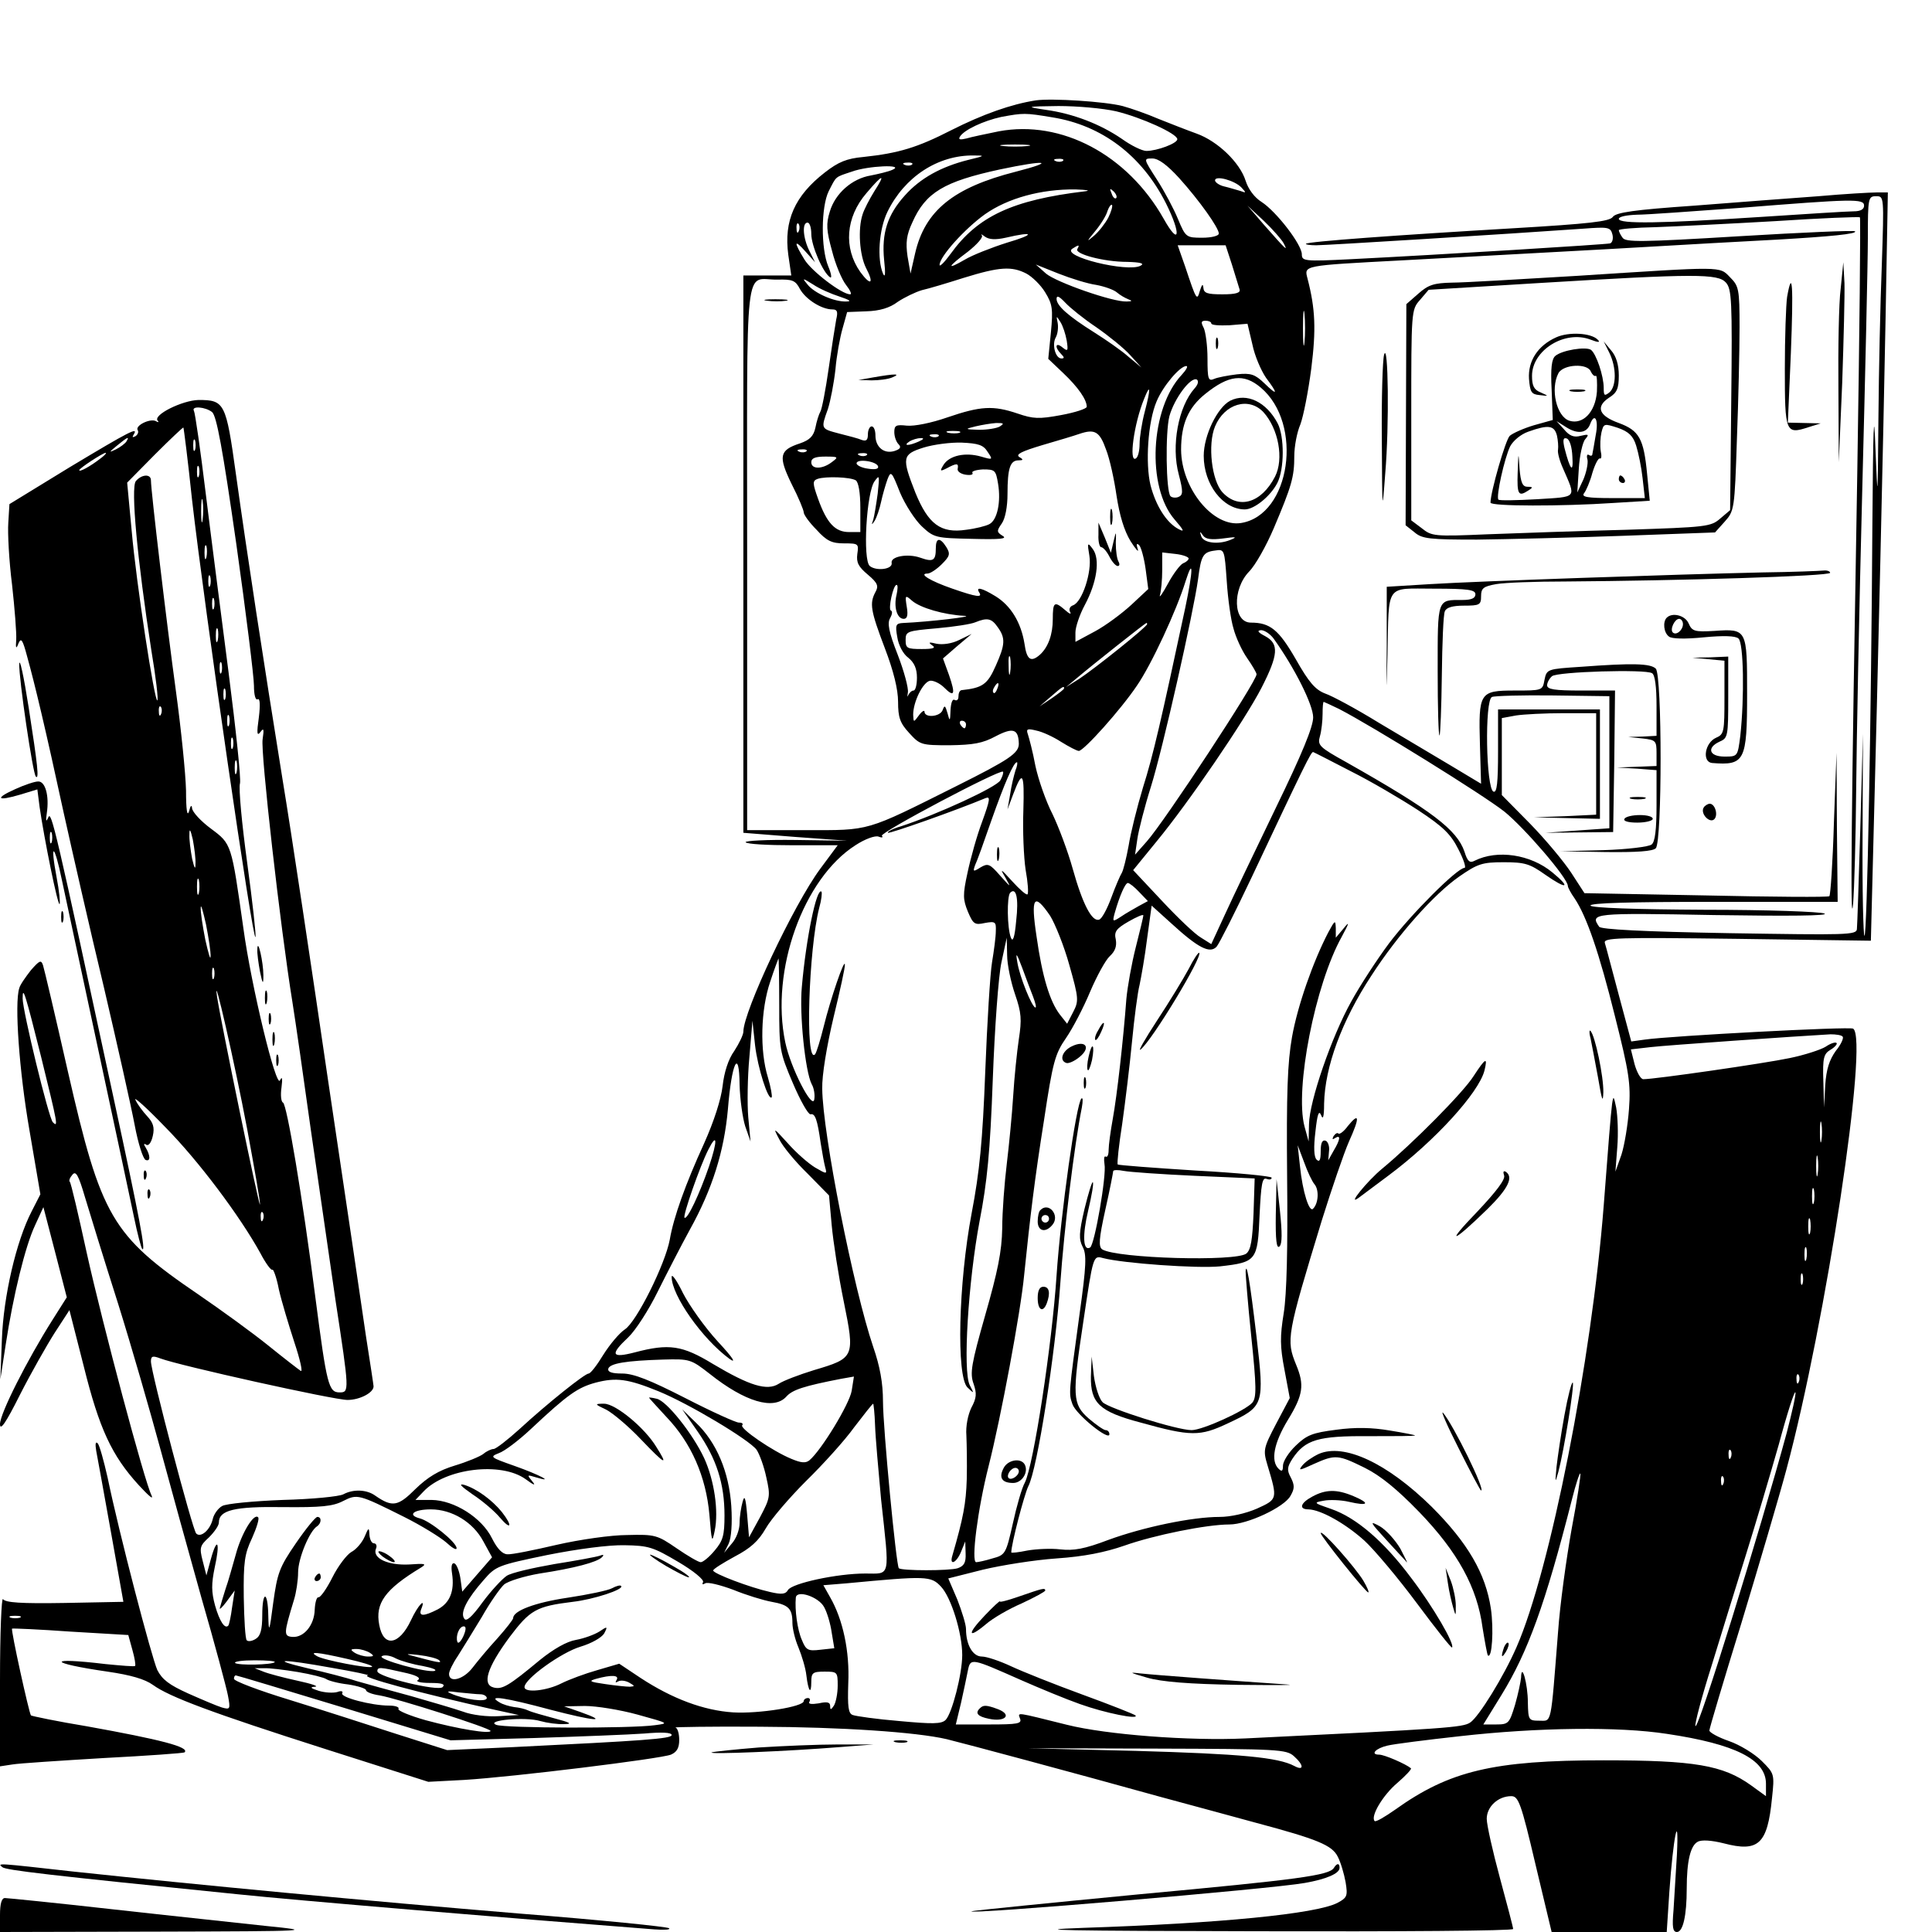 <?xml version="1.0" standalone="no"?>
<!DOCTYPE svg PUBLIC "-//W3C//DTD SVG 20010904//EN"
 "http://www.w3.org/TR/2001/REC-SVG-20010904/DTD/svg10.dtd">
<svg version="1.0" xmlns="http://www.w3.org/2000/svg"
 width="512pt" height="512pt" viewBox="0 0 512 512"
 preserveAspectRatio="xMidYMid meet">
<g transform="translate(0,512) scale(0.1,-0.1)"
fill="#000000" stroke="none">
<path d="M2745 4854 c-65 -10 -141 -37 -224 -79 -90 -46 -139 -61 -233 -71
-44 -4 -66 -13 -102 -41 -80 -62 -109 -128 -97 -218 l8 -55 -64 0 -63 0 0
-739 0 -738 138 -11 137 -10 -137 2 c-75 1 -134 -2 -132 -6 3 -5 59 -8 125 -8
l119 0 -46 -62 c-71 -96 -204 -379 -204 -432 0 -8 -11 -31 -24 -51 -16 -22
-27 -57 -31 -93 -4 -35 -23 -94 -49 -152 -49 -107 -81 -196 -91 -255 -12 -65
-88 -218 -119 -238 -15 -10 -40 -40 -57 -67 -17 -28 -34 -50 -39 -50 -10 0
-108 -78 -183 -147 -32 -29 -63 -53 -69 -53 -6 0 -19 -6 -27 -13 -9 -7 -43
-21 -76 -31 -43 -13 -72 -31 -104 -62 -46 -46 -61 -49 -106 -18 -23 17 -59 18
-85 4 -11 -6 -83 -13 -161 -15 -78 -3 -150 -10 -160 -16 -10 -5 -22 -21 -25
-34 -7 -30 -32 -51 -44 -39 -10 10 -120 428 -120 456 0 14 4 16 25 8 50 -19
460 -110 496 -110 32 0 69 19 69 36 0 3 -9 62 -20 132 -10 70 -55 373 -100
675 -44 301 -98 661 -121 800 -52 323 -94 597 -124 812 -26 188 -30 195 -99
195 -43 -1 -122 -40 -108 -55 4 -4 1 -5 -5 -1 -15 8 -56 -12 -48 -24 3 -5 0
-12 -6 -16 -8 -4 -9 -3 -5 4 14 22 -9 10 -169 -86 l-160 -98 -3 -49 c-2 -28 2
-102 10 -165 7 -63 12 -128 11 -145 -2 -24 0 -26 6 -10 7 16 11 10 23 -35 20
-72 49 -193 97 -415 22 -99 69 -306 106 -460 36 -154 73 -319 82 -367 9 -48
22 -89 29 -92 13 -5 13 11 0 33 -6 9 -5 12 2 7 6 -3 13 6 17 24 5 22 1 35 -15
52 -12 13 -26 32 -31 43 -6 11 30 -21 79 -72 88 -89 198 -236 252 -334 14 -27
29 -47 32 -44 2 3 11 -20 17 -52 7 -31 26 -94 41 -140 15 -45 23 -80 17 -76
-6 4 -45 34 -87 68 -41 33 -125 94 -185 135 -229 156 -257 205 -345 590 -33
146 -63 273 -66 282 -5 15 -9 13 -32 -13 -14 -18 -29 -39 -31 -48 -13 -40 0
-221 27 -376 l29 -170 -23 -45 c-41 -79 -75 -226 -79 -340 l-4 -105 14 91 c20
131 52 262 78 317 l22 48 31 -119 31 -120 -38 -60 c-67 -106 -139 -248 -139
-276 0 -19 15 2 53 78 29 57 71 131 92 164 l39 60 38 -149 c41 -165 74 -236
145 -314 25 -27 40 -41 35 -29 -19 37 -130 454 -172 643 -22 101 -42 187 -45
189 -3 3 0 11 7 19 9 11 16 -1 33 -59 12 -40 51 -167 88 -283 36 -115 86 -289
112 -385 26 -96 75 -274 109 -395 35 -121 66 -237 70 -258 7 -37 6 -38 -16
-32 -13 4 -53 21 -89 37 -51 23 -69 37 -82 62 -15 33 -101 361 -132 511 -10
44 -21 84 -26 90 -6 6 -7 -2 -4 -20 3 -17 21 -113 39 -215 l33 -185 -155 -3
c-118 -2 -157 1 -164 10 -4 7 -8 -90 -8 -215 l0 -228 33 5 c17 3 126 10 242
17 116 6 212 13 214 15 15 14 -64 34 -258 69 -79 13 -146 27 -149 29 -5 6 -54
228 -50 230 2 1 72 -2 156 -8 l152 -9 11 -40 c6 -21 9 -40 7 -42 -2 -2 -37 1
-78 5 -158 19 -154 3 5 -20 62 -9 99 -20 120 -35 44 -32 156 -74 460 -171
l270 -86 95 5 c131 8 520 56 548 67 16 7 22 18 22 39 0 16 -4 31 -10 33 -5 1
95 3 223 2 217 -1 414 -14 496 -33 49 -12 340 -90 563 -152 101 -27 217 -59
258 -70 161 -43 200 -59 215 -89 8 -15 17 -46 21 -68 6 -37 4 -41 -22 -55 -57
-29 -309 -54 -673 -66 -161 -6 -44 -8 462 -9 372 -1 677 1 677 6 0 4 -16 65
-35 135 -19 70 -35 141 -35 157 0 32 30 60 65 60 19 0 26 -18 64 -180 l43
-180 153 0 152 0 7 107 c10 143 26 222 20 98 -3 -49 -7 -116 -9 -147 -4 -45
-2 -58 9 -58 16 0 26 43 26 115 0 73 10 114 29 124 10 6 37 4 69 -4 92 -24
116 -3 128 120 7 64 6 65 -27 98 -19 19 -58 43 -87 53 -29 10 -52 23 -52 28 0
5 38 133 85 285 46 152 100 335 119 406 105 391 219 1143 177 1169 -9 6 -482
-19 -552 -29 l-36 -5 -33 123 c-18 67 -34 129 -37 138 -4 14 31 15 350 11
l355 -5 6 234 c13 493 27 1097 33 1417 l6 332 -30 0 c-17 0 -86 -4 -154 -10
-68 -5 -216 -16 -329 -25 -159 -11 -208 -18 -216 -30 -9 -12 -62 -18 -265 -30
-306 -18 -542 -35 -548 -41 -2 -2 10 -4 27 -4 27 0 510 30 708 44 66 5 72 4
77 -15 3 -11 0 -22 -6 -24 -12 -3 -451 -30 -689 -42 -121 -6 -128 -5 -128 13
0 26 -68 114 -107 139 -19 12 -35 34 -42 56 -15 48 -74 105 -130 125 -25 9
-71 27 -101 39 -30 13 -73 28 -95 34 -47 12 -187 21 -230 15z m213 -29 c66
-16 162 -59 162 -74 0 -11 -54 -31 -82 -31 -11 0 -40 14 -65 32 -57 39 -129
67 -202 77 -54 8 -53 9 34 10 50 0 118 -6 153 -14z m-169 -16 c131 -21 237
-101 301 -228 41 -82 36 -116 -6 -41 -96 170 -271 263 -437 232 -34 -7 -73
-15 -86 -19 -17 -4 -22 -3 -17 5 11 18 63 42 109 52 59 11 64 11 136 -1z m-66
-76 c-18 -2 -48 -2 -65 0 -18 2 -4 4 32 4 36 0 50 -2 33 -4z m-158 -37 c-71
-18 -126 -48 -167 -94 -46 -51 -62 -100 -55 -171 4 -36 3 -49 -3 -36 -16 38
-11 117 12 164 45 92 133 150 228 149 32 0 31 -1 -15 -12z m252 -2 c-3 -3 -12
-4 -19 -1 -8 3 -5 6 6 6 11 1 17 -2 13 -5z m308 -46 c54 -60 105 -132 105
-147 0 -6 -19 -11 -44 -11 -42 0 -44 1 -64 49 -11 27 -36 74 -56 105 -36 56
-36 56 -12 56 16 0 39 -17 71 -52z m-708 36 c-3 -3 -12 -4 -19 -1 -8 3 -5 6 6
6 11 1 17 -2 13 -5z m275 -19 c-165 -42 -241 -103 -267 -217 l-12 -53 -8 46
c-5 36 -3 56 13 90 35 79 84 108 232 140 123 26 151 22 42 -6z m-327 5 c-11
-5 -37 -11 -57 -15 -50 -8 -95 -48 -109 -96 -10 -32 -9 -50 6 -104 9 -36 26
-76 37 -90 11 -14 16 -25 11 -25 -22 0 -102 61 -121 92 -29 47 -28 56 3 21
l25 -28 -15 30 c-17 34 -20 75 -5 75 6 0 10 -14 10 -30 0 -31 31 -103 50 -115
5 -3 3 10 -5 29 -20 48 -19 158 1 199 21 41 16 37 61 52 43 16 143 20 108 5z
m-48 -57 c-13 -21 -27 -48 -31 -61 -13 -39 -8 -108 9 -142 22 -42 13 -49 -15
-11 -45 64 -39 145 16 209 44 52 52 53 21 5z m973 10 c13 -14 13 -15 -3 -9
-11 3 -30 9 -43 12 -13 3 -24 11 -24 16 0 14 52 0 70 -19z m-415 -10 c-192
-23 -284 -66 -356 -166 -16 -22 -29 -35 -29 -29 0 22 67 96 120 134 61 43 149
67 240 66 30 -1 42 -3 25 -5z m83 -18 c-3 -3 -9 2 -12 12 -6 14 -5 15 5 6 7
-7 10 -15 7 -18z m2029 -177 c-4 -99 -8 -283 -9 -407 -2 -224 -2 -225 -8 -76
-4 111 -6 57 -8 -205 -3 -509 -14 -1090 -21 -1090 -3 0 -6 120 -5 267 l1 268
-7 -250 c-4 -137 -8 -258 -9 -267 -1 -16 -26 -16 -338 -11 -229 4 -340 10
-345 17 -25 36 -17 37 305 31 199 -3 305 -2 292 4 -11 5 -153 10 -317 10 -186
1 -299 5 -303 11 -4 7 107 10 324 10 l331 0 -2 198 -1 197 -7 -187 c-3 -103
-9 -190 -12 -193 -2 -3 -150 -2 -327 2 l-322 6 -35 54 c-19 29 -68 88 -109
130 l-75 76 0 102 0 102 38 7 c20 3 76 6 125 6 l87 0 0 -135 0 -134 -82 -4
-83 -3 88 -2 87 -2 0 145 0 145 -135 0 -135 0 0 -111 c0 -84 -3 -110 -12 -107
-20 7 -24 244 -4 251 7 3 81 5 162 4 l149 -2 0 -175 0 -175 -85 -6 -85 -6 90
1 90 1 3 188 2 187 -90 0 c-70 0 -90 3 -90 14 0 7 6 18 13 24 14 12 248 19
265 8 8 -4 12 -37 12 -87 l0 -79 -37 -2 -38 -1 38 -4 c35 -4 37 -6 37 -39 l0
-34 -52 -2 -53 -2 53 -3 52 -4 0 -93 c0 -65 -4 -97 -13 -104 -7 -6 -65 -13
-128 -15 l-114 -3 120 -2 c83 -1 125 2 133 10 17 17 17 459 0 476 -14 14 -63
15 -197 5 -91 -6 -92 -6 -98 -35 -5 -28 -6 -28 -79 -28 -93 0 -96 -5 -92 -144
l3 -103 -80 48 c-44 26 -129 77 -190 113 -60 37 -125 72 -143 78 -26 10 -43
29 -78 91 -45 78 -68 97 -119 97 -47 0 -50 88 -5 135 17 17 46 69 66 116 47
111 54 135 54 190 0 26 7 63 16 84 8 21 21 87 29 148 13 104 11 158 -10 239
-9 35 -14 34 250 48 116 6 363 20 550 30 187 11 387 22 445 25 138 8 213 15
206 22 -2 3 -140 -3 -306 -13 -263 -16 -302 -16 -310 -4 -6 8 -10 17 -10 20 0
3 44 7 98 8 53 2 196 9 317 16 121 8 222 12 224 10 2 -2 -1 -307 -7 -676 -16
-911 -19 -1226 -11 -1143 3 39 7 174 8 300 1 127 8 482 16 790 8 308 15 611
15 673 0 108 1 112 22 112 21 0 21 0 15 -182z m-47 157 c0 -10 -10 -15 -27
-15 -16 0 -127 -7 -248 -15 -262 -17 -375 -19 -375 -5 0 6 21 10 48 11 26 0
148 9 272 18 301 24 330 25 330 6z m-2003 -32 c-8 -15 -25 -37 -38 -48 -20
-17 -20 -16 3 12 15 18 30 42 33 54 4 11 9 18 12 16 2 -3 -2 -18 -10 -34z
m465 -68 c12 -23 7 -18 -53 50 l-43 50 43 -40 c23 -22 47 -49 53 -60z m-1285
33 c-3 -8 -6 -5 -6 6 -1 11 2 17 5 13 3 -3 4 -12 1 -19z m548 -18 c77 18 79 9
4 -13 -41 -13 -92 -33 -112 -45 -50 -29 -47 -20 8 21 24 19 41 38 37 43 -4 5
0 3 8 -3 11 -8 28 -9 55 -3z m190 -30 c-8 -13 70 -34 132 -34 35 -1 47 -4 36
-10 -34 -19 -213 25 -181 45 17 11 20 11 13 -1z m410 -42 c9 -29 18 -59 20
-65 3 -9 -10 -13 -45 -13 -41 0 -50 3 -51 18 -1 11 -4 8 -9 -8 -8 -28 -9 -27
-39 63 l-20 57 64 0 63 0 17 -52z m-360 -53 c22 -4 47 -13 55 -20 8 -7 22 -15
30 -18 11 -4 11 -6 -4 -6 -36 -2 -187 51 -214 74 l-27 24 60 -24 c33 -13 78
-27 100 -30z m-185 30 c15 -8 38 -30 50 -50 19 -31 21 -44 15 -106 l-7 -70 40
-38 c39 -37 62 -70 62 -89 0 -5 -30 -15 -68 -22 -59 -11 -74 -10 -115 4 -65
22 -98 20 -186 -10 -43 -15 -88 -24 -108 -22 -28 3 -33 1 -33 -17 0 -12 5 -26
11 -32 8 -8 5 -13 -10 -18 -28 -9 -51 10 -51 41 0 13 -4 24 -10 24 -5 0 -10
-9 -10 -21 0 -15 -4 -19 -16 -15 -9 4 -36 11 -60 17 -49 13 -49 12 -30 65 7
22 16 69 20 105 3 36 12 85 19 109 l12 43 51 2 c35 1 62 9 83 25 18 12 47 26
64 31 18 4 68 19 112 33 94 29 126 31 165 11z m-600 -41 c15 -27 57 -54 86
-54 13 0 15 -6 10 -27 -3 -16 -12 -74 -20 -130 -8 -56 -18 -108 -22 -114 -4
-7 -10 -26 -13 -42 -5 -23 -15 -33 -41 -42 -55 -18 -58 -34 -22 -108 18 -35
32 -69 32 -75 0 -6 15 -27 34 -46 27 -30 41 -36 73 -36 38 0 39 -1 35 -28 -3
-23 3 -34 28 -55 26 -22 29 -30 20 -46 -16 -30 -13 -49 25 -149 23 -60 35
-109 35 -142 0 -41 5 -56 29 -82 29 -32 32 -33 108 -33 62 1 87 5 122 24 46
24 60 19 61 -20 0 -25 -25 -42 -165 -112 -244 -122 -227 -117 -401 -117 l-154
0 0 724 c0 816 -9 733 81 735 39 1 47 -2 59 -25z m105 -20 c27 -9 33 -13 17
-13 -31 -1 -84 22 -102 45 -15 18 -14 18 15 0 16 -11 48 -25 70 -32z m680 -81
c33 -23 74 -56 90 -74 l30 -33 -35 29 c-19 17 -60 45 -90 64 -70 44 -100 71
-100 89 0 10 7 7 23 -10 12 -13 49 -43 82 -65z m552 -40 c-2 -21 -4 -4 -4 37
0 41 2 58 4 38 2 -21 2 -55 0 -75z m-630 4 c4 -27 3 -29 -11 -18 -19 16 -22 1
-4 -17 9 -9 9 -12 1 -12 -16 0 -26 37 -15 56 5 9 7 26 5 38 -4 20 -4 20 7 3 7
-11 14 -33 17 -50z m383 46 c0 -5 22 -6 48 -5 l48 4 13 -55 c6 -30 23 -69 36
-88 33 -44 31 -49 -4 -15 -25 24 -36 28 -73 24 -24 -3 -51 -8 -60 -12 -16 -7
-18 -1 -18 54 0 34 -5 70 -10 81 -8 15 -7 19 5 19 8 0 15 -3 15 -7z m-78 -136
c-84 -89 -94 -298 -19 -384 25 -29 27 -34 10 -25 -32 17 -60 62 -74 116 -14
58 -7 168 16 222 17 41 62 94 79 94 5 0 0 -10 -12 -23z m34 -36 c-43 -48 -63
-152 -42 -229 12 -46 11 -54 -1 -59 -7 -3 -17 -2 -21 2 -12 12 -14 169 -3 212
13 47 57 106 73 97 5 -4 3 -13 -6 -23z m175 2 c114 -96 79 -338 -52 -359 -74
-12 -158 91 -159 194 0 68 19 112 64 148 62 50 102 55 147 17z m-307 -63 c-8
-30 -14 -69 -14 -87 0 -17 -4 -35 -10 -38 -19 -12 -5 92 22 158 17 43 18 28 2
-33z m-2472 -2 c12 -10 28 -97 64 -348 26 -184 47 -354 47 -377 0 -24 4 -40
10 -36 6 3 7 -15 3 -48 -6 -42 -5 -51 4 -39 9 12 10 8 6 -19 -6 -32 47 -500
79 -697 8 -50 30 -203 49 -340 20 -137 49 -339 65 -449 37 -242 37 -245 11
-245 -29 0 -34 19 -64 250 -35 273 -76 514 -86 518 -5 2 -7 20 -4 40 3 24 2
31 -4 19 -10 -23 -76 249 -97 403 -32 225 -31 223 -86 264 -27 20 -49 44 -50
54 -1 10 -4 8 -8 -8 -5 -16 -8 5 -8 55 -1 44 -13 163 -27 265 -24 175 -66 529
-66 557 0 18 -25 16 -40 -2 -14 -17 4 -209 41 -448 12 -71 19 -131 16 -133 -7
-7 -56 311 -68 449 l-12 128 73 74 c41 41 75 73 76 72 1 -1 12 -87 23 -192 33
-288 162 -1178 168 -1158 2 5 -8 94 -22 197 -14 103 -23 197 -19 210 3 12 -11
144 -30 292 -19 148 -47 363 -61 478 -14 115 -28 212 -31 217 -8 14 30 11 48
-3z m2088 -38 c-8 -5 -33 -9 -55 -9 -39 1 -39 2 -10 9 17 4 41 8 55 9 20 0 22
-1 10 -9z m-107 -17 c-7 -2 -21 -2 -30 0 -10 3 -4 5 12 5 17 0 24 -2 18 -5z
m388 -44 c10 -25 22 -81 28 -123 8 -52 20 -92 37 -120 14 -22 23 -32 19 -21
-4 13 -3 17 4 10 5 -5 13 -34 17 -63 l7 -53 -45 -42 c-25 -23 -68 -55 -96 -70
l-52 -28 0 25 c0 14 11 47 25 73 32 60 41 121 21 148 -14 19 -15 17 -9 -18 7
-43 -19 -122 -43 -131 -9 -3 -12 -11 -8 -18 4 -7 -2 -5 -13 5 -29 25 -33 22
-33 -24 0 -40 -12 -74 -34 -94 -24 -21 -35 -14 -41 29 -9 56 -36 101 -77 126
-36 22 -53 26 -43 10 9 -14 -5 -13 -71 10 -58 20 -91 40 -66 40 7 0 24 11 38
25 21 21 23 27 12 45 -17 27 -28 25 -28 -3 0 -33 -7 -37 -41 -25 -34 12 -80 3
-76 -14 3 -17 -41 -22 -58 -8 -19 16 -9 196 13 225 13 18 13 15 8 -33 -4 -29
-9 -60 -12 -70 -5 -14 -4 -14 4 -2 5 8 13 31 17 50 4 19 12 46 17 60 9 23 11
21 33 -35 14 -33 40 -73 58 -90 32 -30 37 -31 133 -33 74 -2 95 0 81 8 -16 10
-16 13 -2 33 9 13 15 44 15 78 0 68 7 89 29 89 13 0 14 2 2 9 -10 7 7 15 60
31 41 12 85 25 99 30 41 14 54 7 71 -41z m-444 35 c-3 -3 -12 -4 -19 -1 -8 3
-5 6 6 6 11 1 17 -2 13 -5z m-2152 -14 c-3 -5 -16 -15 -28 -21 -19 -9 -19 -8
3 10 28 23 34 26 25 11z m182 -22 c-3 -7 -5 -2 -5 12 0 14 2 19 5 13 2 -7 2
-19 0 -25z m1918 22 c-27 -12 -43 -12 -25 0 8 5 22 9 30 9 10 0 8 -3 -5 -9z
m182 -27 c15 -22 14 -22 -17 -13 -42 12 -83 3 -99 -21 -11 -18 -10 -19 8 -10
26 14 32 14 29 -1 -2 -7 8 -14 21 -16 13 -2 21 0 18 5 -3 4 10 8 28 9 32 0 34
-2 40 -38 8 -48 -2 -96 -23 -107 -9 -5 -37 -12 -62 -15 -67 -10 -100 15 -134
98 -37 94 -35 102 22 120 26 8 71 14 101 13 43 -2 57 -6 68 -24z m-480 1 c-3
-3 -12 -4 -19 -1 -8 3 -5 6 6 6 11 1 17 -2 13 -5z m-1872 -20 c-26 -20 -55
-36 -55 -30 0 5 63 46 70 46 3 -1 -4 -8 -15 -16z m2032 10 c-3 -3 -12 -4 -19
-1 -8 3 -5 6 6 6 11 1 17 -2 13 -5z m-93 -19 c-25 -19 -54 -19 -54 0 0 11 11
15 37 15 35 0 36 -1 17 -15z m123 -11 c2 -7 -8 -9 -27 -6 -16 2 -30 9 -30 14
0 13 53 6 57 -8z m-1800 -26 c-3 -7 -5 -2 -5 12 0 14 2 19 5 13 2 -7 2 -19 0
-25z m1741 -11 c7 -5 12 -32 12 -73 l0 -64 -30 0 c-37 0 -59 24 -82 88 -15 42
-15 48 -1 53 21 7 86 5 101 -4z m-1731 -104 c-2 -16 -4 -5 -4 22 0 28 2 40 4
28 2 -13 2 -35 0 -50z m2704 -50 c36 5 39 4 19 -4 -32 -13 -72 -8 -77 11 -4
12 -3 13 5 1 7 -10 22 -12 53 -8z m-2694 -50 c-3 -10 -5 -4 -5 12 0 17 2 24 5
18 2 -7 2 -21 0 -30z m2722 -189 c6 -23 22 -58 36 -78 14 -20 25 -39 25 -43 0
-19 -243 -389 -291 -443 l-31 -35 6 41 c3 22 19 85 36 139 32 102 113 463 125
550 8 63 13 72 45 76 25 4 25 3 31 -81 3 -47 11 -104 18 -126z m-119 186 c0
-4 -7 -10 -15 -13 -8 -4 -26 -28 -40 -54 -14 -26 -24 -40 -21 -30 3 10 6 40 6
66 l0 47 35 -4 c19 -2 35 -8 35 -12z m-9 -131 c-64 -299 -85 -391 -112 -476
-16 -53 -33 -122 -38 -154 -6 -33 -14 -65 -18 -72 -4 -6 -17 -36 -28 -66 -11
-30 -25 -56 -32 -58 -19 -7 -44 41 -70 134 -13 47 -38 113 -54 146 -17 33 -37
90 -45 127 -7 38 -17 75 -20 84 -5 14 -2 16 22 10 16 -3 46 -17 66 -30 21 -13
42 -24 47 -24 13 0 111 109 154 173 38 55 105 199 129 277 21 66 20 29 -1 -71z
m-2584 59 c-3 -7 -5 -2 -5 12 0 14 2 19 5 13 2 -7 2 -19 0 -25z m1819 -24 c-8
-32 1 -64 19 -64 9 0 12 9 8 32 -5 31 -4 32 14 16 22 -19 84 -37 138 -40 34
-1 -92 -16 -162 -19 -19 -1 -21 -5 -15 -38 3 -20 15 -44 29 -54 16 -13 23 -29
23 -53 0 -19 -4 -34 -9 -34 -5 0 -11 -6 -14 -12 -2 -7 -3 -4 -1 7 2 11 -10 56
-27 100 -24 61 -28 84 -20 97 5 9 7 18 2 20 -8 3 6 68 15 68 4 0 3 -12 0 -26z
m-1809 -36 c-3 -7 -5 -2 -5 12 0 14 2 19 5 13 2 -7 2 -19 0 -25z m2077 -50
c21 -29 20 -46 -5 -102 -22 -50 -35 -59 -91 -65 -5 -1 -8 -8 -8 -17 0 -8 -4
-12 -10 -9 -6 4 -10 -8 -11 -27 -1 -30 -2 -31 -8 -8 -6 21 -8 22 -13 8 -7 -18
-48 -21 -48 -4 0 5 -7 1 -15 -10 -14 -19 -14 -19 -15 2 0 34 26 87 45 90 9 1
26 -7 37 -18 27 -27 31 -19 13 33 l-16 44 38 33 38 32 -33 -16 c-20 -10 -44
-13 -60 -10 -20 5 -23 4 -12 -4 11 -7 4 -10 -27 -10 -39 0 -43 2 -43 24 0 23
4 24 83 31 45 4 91 11 102 16 32 13 43 10 59 -13z m396 8 c0 -7 -139 -118
-180 -145 l-35 -22 30 25 c39 33 179 144 183 145 1 1 2 -1 2 -3z m-2463 -43
c-3 -10 -5 -4 -5 12 0 17 2 24 5 18 2 -7 2 -21 0 -30z m2798 5 c56 -78 105
-176 105 -209 0 -25 -29 -96 -99 -240 -54 -112 -115 -239 -135 -283 l-36 -78
-27 17 c-16 9 -62 53 -104 98 l-76 81 62 76 c85 103 233 320 278 407 45 88 47
117 10 137 -19 10 -23 15 -11 16 9 0 24 -10 33 -22z m-698 -90 c-2 -13 -4 -5
-4 17 -1 22 1 32 4 23 2 -10 2 -28 0 -40z m-2090 0 c-3 -7 -5 -2 -5 12 0 14 2
19 5 13 2 -7 2 -19 0 -25z m2056 -43 c-3 -9 -8 -14 -10 -11 -3 3 -2 9 2 15 9
16 15 13 8 -4z m-2046 -27 c-3 -7 -5 -2 -5 12 0 14 2 19 5 13 2 -7 2 -19 0
-25z m2223 28 c0 -3 -15 -14 -32 -26 l-33 -22 30 26 c31 27 35 29 35 22z m729
-55 c89 -46 381 -227 438 -272 53 -43 168 -176 168 -197 0 -4 8 -19 18 -33 32
-48 65 -144 107 -313 37 -147 42 -178 37 -245 -3 -42 -12 -96 -20 -121 l-16
-45 5 65 c3 36 1 83 -3 105 -10 44 -8 66 -33 -260 -32 -411 -142 -967 -231
-1170 -34 -78 -100 -185 -123 -200 -20 -13 -60 -16 -596 -42 -148 -7 -368 10
-472 36 -137 34 -131 34 -125 17 6 -14 -6 -16 -82 -16 l-88 0 14 58 c7 31 15
70 18 85 7 34 9 33 140 -25 50 -22 120 -51 157 -64 67 -24 158 -42 147 -30 -3
3 -66 28 -140 55 -74 27 -159 61 -189 75 -30 14 -65 26 -78 26 -24 0 -42 31
-42 73 0 12 -11 47 -23 78 l-24 56 91 23 c50 12 138 26 196 30 73 5 128 16
180 34 79 28 218 56 278 56 48 0 146 46 162 76 11 19 11 28 1 48 -11 20 -10
28 4 50 34 51 68 61 203 60 67 0 122 0 122 2 0 1 -30 7 -67 13 -47 8 -91 9
-142 2 -63 -8 -78 -14 -107 -42 -19 -18 -34 -42 -34 -53 0 -15 -3 -17 -12 -8
-21 21 -12 68 25 129 41 67 44 93 22 146 -27 66 -25 78 68 383 26 83 58 177
72 209 29 64 28 79 -3 41 -10 -14 -22 -23 -25 -20 -3 3 -8 0 -13 -7 -4 -8 -3
-10 4 -5 16 10 14 -4 -4 -34 l-14 -25 2 24 c2 13 -3 26 -9 28 -9 3 -13 -6 -13
-28 0 -23 -3 -30 -11 -22 -7 7 -8 33 -3 74 5 46 9 58 15 44 5 -14 8 -5 8 30 2
98 47 220 125 339 71 110 167 217 233 263 49 34 61 38 118 38 56 0 69 -4 110
-33 57 -40 70 -36 19 6 -58 48 -146 61 -206 31 -13 -7 -19 -2 -27 24 -20 58
-85 108 -313 237 -72 40 -77 45 -70 69 4 14 7 41 7 59 0 17 1 32 3 32 1 0 20
-9 41 -19z m-3122 -13 c-3 -8 -6 -5 -6 6 -1 11 2 17 5 13 3 -3 4 -12 1 -19z
m180 -30 c-3 -7 -5 -2 -5 12 0 14 2 19 5 13 2 -7 2 -19 0 -25z m1953 2 c0 -5
-2 -10 -4 -10 -3 0 -8 5 -11 10 -3 6 -1 10 4 10 6 0 11 -4 11 -10z m-1943 -62
c-3 -7 -5 -2 -5 12 0 14 2 19 5 13 2 -7 2 -19 0 -25z m2963 -62 c52 -26 132
-73 178 -103 67 -44 87 -64 107 -104 14 -27 21 -49 16 -49 -19 0 -142 -123
-200 -200 -32 -43 -77 -112 -100 -154 -52 -93 -111 -264 -112 -325 l-1 -46
-11 40 c-26 99 28 376 99 503 20 37 21 42 5 22 l-21 -25 0 25 c-1 23 -2 22
-20 -11 -40 -77 -81 -193 -96 -277 -12 -68 -15 -148 -13 -372 2 -189 -1 -310
-9 -360 -10 -62 -10 -88 2 -150 l14 -75 -36 -68 c-34 -65 -35 -70 -23 -110 27
-90 27 -90 -28 -115 -30 -13 -70 -22 -99 -22 -73 0 -202 -27 -295 -61 -63 -24
-92 -29 -127 -25 -25 3 -64 1 -87 -3 -24 -5 -43 -7 -43 -5 0 22 34 152 45 175
24 45 72 353 85 539 10 142 37 366 57 465 3 17 3 27 -1 24 -14 -13 -55 -306
-66 -469 -12 -183 -61 -503 -84 -549 -8 -14 -22 -63 -32 -109 -18 -80 -20 -83
-54 -92 -19 -6 -39 -10 -43 -10 -14 0 4 141 33 255 32 126 85 409 94 505 16
156 28 256 53 413 23 153 29 174 58 216 18 26 47 82 64 123 18 42 41 84 52 94
14 13 19 26 16 44 -5 21 1 29 34 48 21 12 39 20 39 16 0 -3 -9 -41 -20 -84
-11 -43 -22 -105 -25 -137 -8 -108 -25 -258 -36 -318 -6 -33 -11 -70 -11 -82
0 -13 -3 -21 -8 -18 -4 2 -5 -6 -3 -20 6 -29 -26 -213 -38 -221 -19 -11 -21
32 -5 99 9 38 15 72 12 74 -2 2 -12 -30 -22 -71 -15 -64 -15 -80 -5 -100 11
-20 10 -49 -8 -178 -29 -212 -29 -210 -19 -239 9 -27 98 -99 98 -80 0 6 -4 11
-10 11 -5 0 -25 14 -45 31 -43 38 -44 59 -14 257 26 175 26 175 52 168 53 -14
250 -28 310 -22 97 11 100 15 105 136 4 81 7 100 18 96 8 -3 14 -2 14 3 0 4
-91 13 -202 19 -111 7 -203 14 -206 16 -2 3 3 51 12 108 8 57 20 155 26 218 6
63 15 131 20 150 4 19 14 74 20 123 l12 87 52 -47 c71 -65 102 -81 120 -62 7
8 49 91 93 184 139 295 158 334 163 332 3 -1 48 -24 100 -51z m-2953 -3 c-3
-10 -5 -4 -5 12 0 17 2 24 5 18 2 -7 2 -21 0 -30z m2064 5 c-4 -13 -11 -41
-14 -63 l-7 -40 15 40 c25 66 30 58 27 -43 -2 -53 1 -124 6 -157 6 -33 8 -62
5 -65 -3 -3 -21 13 -41 35 -30 33 -33 35 -18 10 16 -29 16 -28 -14 5 -27 31
-32 33 -52 21 -19 -12 -20 -11 -14 6 5 10 24 63 43 118 35 99 59 155 68 155 2
0 1 -10 -4 -22z m-40 -26 c-10 -18 -166 -90 -264 -122 -21 -6 -36 -14 -34 -17
4 -3 180 59 259 92 13 5 12 -4 -9 -62 -14 -37 -31 -98 -39 -136 -13 -59 -12
-71 1 -103 14 -33 18 -36 45 -30 28 5 30 3 29 -22 0 -15 -5 -52 -10 -82 -5
-30 -13 -161 -18 -290 -7 -184 -15 -265 -36 -375 -35 -185 -41 -433 -11 -462
18 -17 18 -17 6 6 -19 37 -4 275 26 435 20 103 28 183 35 376 5 135 15 274 23
310 l14 65 1 -46 c0 -25 10 -72 21 -104 17 -49 18 -67 10 -119 -5 -34 -12
-101 -15 -151 -3 -49 -11 -130 -17 -180 -6 -49 -12 -126 -12 -170 -1 -61 -12
-115 -45 -230 -37 -130 -41 -154 -31 -182 9 -26 8 -38 -6 -64 -9 -19 -15 -49
-13 -73 1 -23 2 -75 1 -116 -2 -64 -9 -102 -38 -202 -9 -29 11 -20 23 10 l11
27 1 -32 c1 -24 -4 -33 -21 -39 -22 -7 -148 -7 -156 0 -7 7 -42 372 -42 442 0
49 -8 93 -26 145 -52 153 -134 565 -135 684 -1 35 12 113 30 189 17 70 31 133
30 140 -1 17 -38 -91 -56 -164 -9 -36 -19 -69 -23 -74 -27 -29 -17 279 11 388
6 21 8 40 6 43 -13 12 -41 -125 -52 -252 -7 -72 9 -225 26 -258 6 -10 9 -28 7
-40 -4 -31 -63 83 -77 151 -40 190 48 434 186 522 26 17 52 26 61 23 10 -4 13
-2 9 2 -7 8 313 177 321 170 2 -2 -1 -12 -7 -23z m-2133 -222 c0 -16 -3 -11
-9 15 -4 22 -8 51 -7 65 0 16 3 11 9 -15 4 -22 8 -51 7 -65z m9 -77 c-3 -10
-5 -2 -5 17 0 19 2 27 5 18 2 -10 2 -26 0 -35z m2492 3 l23 -24 -24 -13 c-12
-7 -34 -19 -47 -28 -23 -15 -23 -14 -17 9 13 46 28 80 35 80 4 0 18 -11 30
-24z m-326 -76 c-4 -45 -9 -58 -14 -45 -10 25 -11 109 -2 119 16 16 23 -14 16
-74z m-2135 -95 c0 -11 -6 9 -14 45 -7 36 -13 74 -12 85 0 11 6 -9 14 -45 7
-36 13 -74 12 -85z m2225 108 c13 -21 37 -80 51 -131 25 -88 25 -95 10 -124
l-16 -31 -19 24 c-27 35 -47 101 -62 207 -16 105 -7 118 36 55z m-45 -215 c6
-16 9 -28 6 -28 -9 0 -42 82 -48 120 -5 28 -2 25 13 -15 10 -27 23 -62 29 -77z
m-673 -21 c0 -118 1 -125 36 -207 20 -47 41 -84 47 -83 12 3 18 -13 27 -77 4
-25 9 -53 12 -64 5 -18 4 -18 -27 0 -18 11 -50 39 -72 64 -39 43 -40 43 -23
11 9 -19 43 -60 75 -91 l57 -58 7 -78 c4 -44 18 -135 32 -203 30 -148 29 -150
-79 -182 -39 -12 -81 -28 -93 -36 -31 -20 -78 -5 -174 52 -82 50 -117 55 -208
31 -62 -16 -66 -6 -17 40 19 18 54 72 78 121 24 48 62 122 85 164 60 108 91
208 101 319 10 125 30 165 31 65 1 -38 8 -88 15 -110 l14 -40 -6 64 c-3 35 -2
107 3 160 l8 96 7 -65 c7 -60 35 -148 44 -138 2 2 -2 26 -10 53 -22 71 -19
179 6 253 11 34 22 62 22 62 1 0 2 -55 2 -123z m-1498 71 c-3 -7 -5 -2 -5 12
0 14 2 19 5 13 2 -7 2 -19 0 -25z m88 -400 c19 -103 35 -193 34 -200 -1 -14
-106 495 -114 552 -11 77 47 -177 80 -352z m-546 191 c44 -179 46 -188 31
-173 -11 11 -80 295 -80 328 0 36 7 12 49 -155z m4774 54 c4 -3 -4 -21 -18
-38 -17 -24 -25 -48 -28 -91 l-3 -59 -2 70 c-2 62 1 72 19 83 12 7 19 16 16
18 -3 3 -16 -1 -29 -10 -13 -8 -56 -22 -95 -30 -66 -14 -357 -56 -388 -56 -7
0 -17 18 -23 39 l-10 40 52 6 c42 5 388 29 477 34 14 0 29 -2 32 -6z m-56
-275 c-2 -13 -4 -3 -4 22 0 25 2 35 4 23 2 -13 2 -33 0 -45z m-2948 -69 c-25
-73 -58 -143 -65 -136 -5 5 41 137 63 180 24 48 25 24 2 -44z m1605 -48 c12
-15 10 -50 -4 -64 -10 -12 -28 44 -35 113 l-6 55 17 -45 c9 -25 21 -51 28 -59z
m1333 27 c-2 -13 -4 -3 -4 22 0 25 2 35 4 23 2 -13 2 -33 0 -45z m-1651 -4
l159 -7 -3 -93 c-3 -70 -7 -96 -19 -106 -27 -22 -343 -13 -382 11 -10 7 -9 27
8 104 12 53 21 100 21 103 0 4 13 4 28 1 15 -3 100 -9 188 -13z m1641 -71 c-3
-10 -5 -2 -5 17 0 19 2 27 5 18 2 -10 2 -26 0 -35z m-4110 -45 c-3 -8 -6 -5
-6 6 -1 11 2 17 5 13 3 -3 4 -12 1 -19z m4100 -35 c-3 -10 -5 -2 -5 17 0 19 2
27 5 18 2 -10 2 -26 0 -35z m-10 -70 c-3 -10 -5 -4 -5 12 0 17 2 24 5 18 2 -7
2 -21 0 -30z m-10 -65 c-3 -7 -5 -2 -5 12 0 14 2 19 5 13 2 -7 2 -19 0 -25z
m-2896 -239 c93 -74 170 -97 203 -60 16 18 47 28 145 47 l34 6 -6 -38 c-6 -35
-80 -157 -112 -184 -10 -8 -22 -7 -48 4 -49 20 -138 81 -130 89 3 4 0 7 -9 7
-8 0 -72 29 -142 65 -94 48 -137 65 -167 65 -28 0 -39 4 -37 13 5 14 47 21
145 24 71 2 74 1 124 -38z m2886 -21 c-3 -8 -6 -5 -6 6 -1 11 2 17 5 13 3 -3
4 -12 1 -19z m-3022 -25 c81 -33 241 -129 260 -155 8 -12 20 -45 26 -74 11
-49 10 -54 -17 -105 l-29 -53 -5 60 c-4 46 -7 53 -12 34 -4 -14 -8 -39 -8 -56
0 -18 -9 -42 -21 -55 l-20 -24 12 24 c7 15 10 53 7 100 -6 90 -39 169 -94 221
l-36 35 41 -59 c50 -72 71 -138 71 -222 0 -53 -4 -67 -26 -93 -14 -17 -31 -31
-37 -31 -6 0 -35 17 -64 37 -51 35 -57 37 -131 35 -42 0 -126 -12 -187 -26
-60 -14 -119 -26 -130 -25 -13 0 -27 14 -41 42 -27 55 -100 101 -160 102 l-43
0 21 22 c58 62 206 80 271 33 23 -17 28 -18 17 -5 -14 17 -13 17 10 10 53 -16
9 7 -56 30 -65 23 -67 24 -42 34 15 5 53 34 85 64 98 92 124 110 172 123 54
14 85 10 166 -23z m2990 -110 c-70 -258 -236 -794 -242 -777 -2 6 17 78 43
160 25 82 66 214 91 294 25 80 64 211 87 292 22 82 42 144 44 138 2 -5 -9 -53
-23 -107z m-2416 20 c1 -32 9 -120 16 -197 23 -211 26 -196 -42 -196 -75 0
-195 -26 -205 -44 -6 -11 -17 -12 -47 -5 -54 12 -151 49 -151 57 0 4 26 20 57
37 42 22 63 41 82 74 14 25 63 82 107 126 45 44 103 108 128 143 26 34 48 62
50 62 1 0 4 -26 5 -57z m2268 -85 c-3 -8 -6 -5 -6 6 -1 11 2 17 5 13 3 -3 4
-12 1 -19z m-422 -190 c-14 -78 -31 -201 -36 -273 -20 -252 -16 -235 -50 -235
-28 0 -29 2 -30 48 0 50 -17 109 -18 66 -1 -11 -8 -44 -16 -72 -15 -49 -17
-52 -50 -52 l-34 0 48 78 c70 114 116 240 187 519 10 40 20 70 22 68 2 -2 -8
-68 -23 -147z m402 120 c-3 -8 -6 -5 -6 6 -1 11 2 17 5 13 3 -3 4 -12 1 -19z
m-3496 -88 c46 -23 96 -54 112 -68 15 -14 27 -21 27 -15 0 16 -70 72 -97 79
-35 9 -17 24 29 24 56 0 112 -34 139 -85 l23 -42 -40 -46 -39 -45 -5 36 c-3
19 -10 37 -16 39 -7 2 -9 -8 -6 -27 7 -47 -6 -78 -38 -95 -37 -19 -51 -19 -44
0 14 34 -8 12 -27 -29 -31 -66 -73 -73 -84 -12 -11 57 15 94 111 152 16 10 10
11 -31 8 -56 -3 -98 16 -89 41 4 8 1 15 -5 15 -6 0 -11 10 -12 23 -1 20 -2 20
-13 -6 -7 -16 -23 -34 -35 -40 -12 -7 -35 -37 -50 -67 -15 -30 -32 -54 -37
-53 -5 1 -9 -14 -10 -33 -1 -40 -28 -74 -59 -72 -24 2 -23 9 4 98 6 19 11 52
11 73 0 37 30 109 50 122 12 8 13 25 1 25 -5 0 -31 -32 -57 -70 -44 -64 -49
-79 -60 -158 -10 -78 -12 -81 -13 -34 -1 67 -16 68 -16 1 0 -38 -5 -55 -17
-62 -9 -6 -20 -8 -24 -4 -4 3 -7 55 -8 114 -1 93 2 115 22 157 12 27 20 52 16
55 -11 12 -44 -42 -59 -98 -9 -31 -20 -72 -27 -91 -6 -19 -13 -42 -15 -50 -3
-8 5 -1 17 15 l22 30 -7 -45 c-3 -24 -8 -46 -10 -48 -9 -10 -23 11 -35 53 -10
37 -10 57 -1 101 15 67 7 84 -10 23 l-12 -44 -10 39 c-9 35 -7 40 17 62 14 14
26 31 26 39 0 33 41 43 170 41 101 -1 132 2 159 16 38 19 40 19 162 -42z m726
-119 c41 -24 70 -48 66 -54 -3 -6 -1 -7 6 -3 6 4 39 -4 74 -17 34 -14 80 -28
102 -32 45 -8 55 -18 55 -56 0 -15 7 -44 16 -65 9 -22 19 -55 21 -74 5 -42 13
-53 13 -17 0 24 4 27 35 27 34 0 35 -1 35 -37 0 -21 -5 -45 -10 -53 -8 -12
-10 -12 -10 -1 0 10 -8 12 -30 7 -19 -3 -29 -2 -25 4 3 6 1 10 -4 10 -6 0 -11
-4 -11 -8 0 -15 -119 -34 -187 -30 -78 5 -161 36 -245 91 l-57 38 -58 -17
c-32 -9 -75 -25 -95 -35 -39 -20 -98 -26 -98 -10 0 22 98 92 148 107 30 9 56
24 63 35 10 19 9 20 -13 5 -13 -8 -40 -18 -62 -22 -24 -4 -59 -24 -95 -53 -83
-69 -100 -79 -123 -73 -31 8 -17 53 42 133 55 73 71 82 168 94 54 6 137 33
128 42 -2 3 -13 0 -24 -6 -11 -6 -64 -17 -117 -25 -88 -13 -145 -35 -145 -54
0 -4 -19 -28 -42 -54 -24 -26 -53 -61 -66 -78 -24 -31 -62 -41 -62 -16 0 7 10
28 23 47 12 19 41 66 64 104 22 39 49 77 59 86 11 9 53 22 94 29 92 14 152 30
165 43 7 7 4 8 -6 4 -9 -3 -63 -13 -120 -22 -57 -10 -114 -23 -126 -31 -12 -8
-41 -39 -64 -70 -29 -40 -44 -53 -49 -43 -11 16 8 52 52 102 32 37 38 39 168
66 80 16 164 27 205 26 64 -1 76 -5 142 -44z m697 -66 c27 -29 56 -123 56
-181 0 -50 -27 -155 -44 -172 -11 -11 -35 -11 -122 -3 -61 5 -116 13 -124 16
-12 4 -14 22 -12 84 4 84 -14 169 -48 228 l-18 32 61 5 c213 20 224 20 251 -9z
m-310 -54 c8 -14 17 -45 20 -67 l7 -42 -37 -4 c-33 -4 -38 -1 -49 26 -12 27
-19 80 -16 112 2 22 61 2 75 -25z m-2131 -28 c-7 -2 -19 -2 -25 0 -7 3 -2 5
12 5 14 0 19 -2 13 -5z m1175 -49 c-7 -15 -14 -21 -16 -15 -5 16 5 41 17 41 7
0 6 -10 -1 -26z m-248 -44 c12 -8 12 -10 -5 -10 -11 0 -27 5 -35 10 -12 8 -12
10 5 10 11 0 27 -5 35 -10z m-61 -16 c40 -9 70 -18 67 -21 -5 -6 -127 17 -146
28 -23 13 0 11 79 -7z m201 -19 c25 -5 39 -10 32 -13 -20 -6 -154 31 -140 39
6 4 23 2 37 -6 14 -7 46 -16 71 -20z m44 15 c9 -9 -4 -6 -79 14 -11 3 0 3 25
0 25 -3 49 -9 54 -14z m-436 -5 c-7 -7 -97 -9 -105 -2 -3 4 20 7 52 7 32 0 56
-2 53 -5z m152 -15 c58 -10 101 -19 95 -20 -25 -3 134 -46 340 -92 l60 -13
-53 -3 c-30 -2 -72 3 -95 12 -23 8 -85 26 -137 41 -52 14 -117 32 -145 40 -27
9 -86 24 -130 34 -105 25 -68 25 65 1z m-91 -11 c36 -6 71 -15 76 -19 6 -4 31
-11 58 -14 26 -4 47 -11 47 -15 0 -5 16 -11 36 -14 47 -8 294 -87 294 -94 0
-9 -86 5 -171 28 -43 12 -76 26 -73 30 3 5 -8 9 -25 9 -46 0 -131 22 -124 33
3 5 -3 7 -13 3 -11 -3 -32 -2 -49 3 -22 7 -25 10 -10 11 11 1 -10 8 -47 16
-37 8 -78 19 -90 24 l-23 9 24 0 c13 1 54 -4 90 -10z m280 -1 c33 -7 47 -14
39 -20 -8 -4 5 -8 32 -8 31 0 41 -3 33 -11 -12 -12 -173 27 -173 42 0 12 8 11
69 -3z m-157 -94 l282 -86 220 6 c122 4 254 9 294 12 45 4 72 3 72 -4 0 -10
-75 -15 -420 -32 l-175 -8 -135 43 c-74 24 -201 65 -282 90 -82 25 -148 50
-148 56 0 5 2 9 5 9 3 0 132 -39 287 -86z m722 74 c-4 -7 -3 -8 4 -4 7 4 20 2
29 -3 16 -9 16 -10 2 -11 -9 0 -38 3 -65 7 -42 6 -45 8 -24 14 40 11 62 10 54
-3z m-361 -38 c9 0 17 -5 17 -10 0 -12 -59 -4 -95 12 -14 6 -8 7 20 3 22 -2
48 -5 58 -5z m186 -41 c115 -30 158 -34 79 -6 l-43 15 55 1 c30 0 93 -10 140
-23 83 -23 84 -23 45 -28 -64 -9 -398 -8 -420 1 -30 12 77 22 117 10 18 -5 46
-9 63 -8 23 0 17 4 -25 15 -30 8 -62 17 -70 21 -8 4 -25 8 -37 9 -13 2 -31 7
-40 13 -34 20 17 12 136 -20z m2959 -64 c181 -27 262 -68 262 -132 l0 -33 -40
29 c-74 53 -149 66 -390 66 -293 0 -409 -28 -553 -131 -27 -19 -51 -33 -54
-30 -12 12 22 69 60 101 22 19 39 37 36 39 -13 11 -70 36 -84 36 -25 0 -9 17
22 24 16 4 102 15 193 25 204 23 419 26 548 6z m-989 -59 c27 -24 27 -40 1
-26 -43 23 -143 32 -420 40 l-285 7 341 -1 c321 -1 343 -2 363 -20z"/>
<path d="M4878 4355 c-5 -38 -7 -158 -6 -265 l1 -195 9 210 c4 116 7 235 6
265 l-3 55 -7 -70z"/>
<path d="M4180 4389 c-151 -9 -301 -18 -332 -18 -48 -1 -63 -6 -89 -29 l-32
-28 -1 -293 -1 -293 24 -19 c20 -17 40 -19 165 -19 77 1 251 5 386 10 l245 9
26 29 c25 28 26 33 32 218 4 104 7 238 7 297 0 101 -2 109 -25 132 -29 30 -15
29 -405 4z m394 -18 c15 -17 17 -47 14 -311 l-3 -292 -26 -22 c-25 -22 -37
-23 -250 -30 -123 -3 -289 -9 -369 -12 -139 -6 -146 -5 -172 16 l-28 21 0 279
c0 276 0 279 23 305 l23 27 294 18 c413 25 473 25 494 1z"/>
<path d="M4124 4226 c-49 -22 -75 -63 -72 -110 3 -35 6 -41 28 -43 25 -3 25
-3 3 7 -18 7 -23 18 -23 44 0 68 87 122 155 96 21 -8 27 -8 19 0 -18 18 -77
21 -110 6z"/>
<path d="M4265 4185 c19 -39 19 -89 0 -105 -13 -10 -15 -9 -15 12 0 32 -20 91
-34 101 -14 9 -76 -1 -94 -16 -10 -8 -13 -33 -10 -90 l3 -80 -50 -14 c-27 -8
-56 -21 -64 -28 -11 -10 -51 -149 -51 -177 0 -10 190 -10 324 -1 l98 6 -7 71
c-9 94 -21 115 -75 135 -53 19 -62 43 -26 67 21 13 26 24 26 59 0 28 -7 51
-20 66 l-20 24 15 -30z m-49 -50 c4 -8 9 -13 13 -11 3 2 4 -17 3 -42 -4 -54
-37 -88 -73 -77 -34 11 -51 84 -29 126 13 24 78 27 86 4z m13 -167 c-4 -24 -8
-47 -9 -51 0 -5 -4 -6 -9 -3 -5 4 -7 -2 -4 -12 2 -10 -3 -34 -11 -53 l-16 -34
4 63 c2 34 10 70 17 78 11 13 9 14 -12 9 -18 -5 -30 0 -44 17 l-20 22 27 -17
c29 -18 53 -15 62 9 12 32 23 12 15 -28z m107 -29 c6 -19 14 -58 17 -86 l6
-53 -86 0 c-67 0 -83 3 -75 13 5 6 16 31 22 54 7 23 16 40 20 38 4 -2 5 7 2
20 -2 14 -1 36 2 49 6 24 7 24 44 12 28 -10 40 -21 48 -47z m-210 27 c3 -13 4
-30 3 -37 -2 -8 4 -30 13 -50 35 -81 40 -75 -69 -82 -54 -3 -100 -4 -102 -1
-7 7 16 110 31 141 8 15 28 32 48 39 53 19 69 17 76 -10z m41 -57 c3 -45 -6
-35 -21 24 -5 22 -3 28 6 25 8 -3 14 -23 15 -49z"/>
<path d="M4163 4083 c9 -2 25 -2 35 0 9 3 1 5 -18 5 -19 0 -27 -2 -17 -5z"/>
<path d="M4290 3850 c0 -5 5 -10 11 -10 5 0 7 5 4 10 -3 6 -8 10 -11 10 -2 0
-4 -4 -4 -10z"/>
<path d="M4022 3868 c-2 -59 2 -65 28 -48 13 8 13 10 -2 10 -13 0 -18 11 -21
48 -3 46 -3 46 -5 -10z"/>
<path d="M4736 4333 c-3 -21 -6 -107 -6 -191 0 -169 2 -174 63 -154 l32 10
-43 1 -44 1 8 185 c7 178 4 227 -10 148z"/>
<path d="M3668 4180 c-4 -14 -7 -115 -6 -225 1 -195 1 -198 9 -90 11 128 8
353 -3 315z"/>
<path d="M4670 3603 c-223 -5 -751 -23 -880 -31 l-115 -7 0 -155 c-1 -134 -1
-137 2 -25 4 191 -7 175 123 175 91 0 110 -3 110 -15 0 -10 -10 -15 -34 -15
-68 0 -66 6 -66 -188 0 -96 2 -173 5 -171 2 3 5 74 6 159 1 85 4 162 8 170 4
10 20 15 51 15 41 0 45 2 45 25 0 21 6 26 40 32 22 4 105 7 185 7 295 2 700
14 700 23 0 4 -8 7 -17 6 -10 -1 -83 -4 -163 -5z"/>
<path d="M4417 3483 c-11 -11 -8 -40 6 -50 7 -6 42 -7 92 -2 53 5 84 4 92 -3
14 -11 16 -157 5 -258 -7 -55 -7 -55 -42 -55 -41 0 -48 24 -12 40 21 9 22 15
22 117 l0 108 -47 -2 -48 -1 43 -4 42 -4 0 -97 c0 -91 -1 -98 -22 -107 -30
-13 -38 -64 -11 -67 87 -7 93 5 93 183 0 172 0 173 -87 167 -52 -3 -59 -1 -68
20 -9 21 -43 30 -58 15z m43 -17 c0 -16 -18 -31 -27 -22 -8 8 5 36 17 36 5 0
10 -6 10 -14z"/>
<path d="M4323 3003 c9 -2 25 -2 35 0 9 3 1 5 -18 5 -19 0 -27 -2 -17 -5z"/>
<path d="M4515 2980 c-10 -16 16 -43 28 -31 11 11 2 41 -12 41 -5 0 -13 -5
-16 -10z"/>
<path d="M4305 2950 c-4 -6 10 -10 34 -10 23 0 41 5 41 10 0 6 -15 10 -34 10
-19 0 -38 -4 -41 -10z"/>
<path d="M2315 4120 l-40 -7 35 -1 c19 0 44 3 55 8 24 10 7 10 -50 0z"/>
<path d="M2033 4323 c15 -2 37 -2 50 0 12 2 0 4 -28 4 -27 0 -38 -2 -22 -4z"/>
<path d="M3222 4210 c0 -14 2 -19 5 -12 2 6 2 18 0 25 -3 6 -5 1 -5 -13z"/>
<path d="M3260 4058 c-34 -18 -70 -92 -70 -146 0 -76 51 -142 109 -142 25 0
68 35 86 70 19 37 19 123 1 158 -30 57 -82 82 -126 60z m88 -30 c40 -44 55
-124 31 -171 -36 -70 -96 -88 -139 -42 -29 31 -40 127 -20 175 25 60 89 79
128 38z"/>
<path d="M682 2605 c-1 -11 3 -38 7 -60 7 -34 9 -35 9 -10 0 35 -15 101 -16
70z"/>
<path d="M702 2475 c0 -16 2 -22 5 -12 2 9 2 23 0 30 -3 6 -5 -1 -5 -18z"/>
<path d="M712 2420 c0 -14 2 -19 5 -12 2 6 2 18 0 25 -3 6 -5 1 -5 -13z"/>
<path d="M722 2365 c0 -16 2 -22 5 -12 2 9 2 23 0 30 -3 6 -5 -1 -5 -18z"/>
<path d="M732 2310 c0 -14 2 -19 5 -12 2 6 2 18 0 25 -3 6 -5 1 -5 -13z"/>
<path d="M2942 3750 c0 -19 2 -27 5 -17 2 9 2 25 0 35 -3 9 -5 1 -5 -18z"/>
<path d="M2911 3703 c-1 -18 3 -33 7 -33 5 0 15 -11 22 -25 7 -14 17 -25 22
-25 5 0 6 5 2 12 -4 7 -7 28 -7 48 1 34 1 34 -6 5 l-7 -30 -16 40 -17 40 0
-32z"/>
<path d="M4215 2369 c3 -14 12 -62 20 -105 10 -59 13 -69 14 -39 1 42 -22 151
-34 163 -3 4 -4 -5 0 -19z"/>
<path d="M3905 2268 c-27 -43 -162 -179 -242 -245 -39 -32 -96 -102 -62 -77 8
6 43 32 79 59 122 91 239 219 254 278 9 37 3 34 -29 -15z"/>
<path d="M3986 2005 c4 -10 -20 -42 -72 -97 -86 -89 -65 -83 28 8 55 54 70 85
48 99 -6 3 -7 -1 -4 -10z"/>
<path d="M4146 1370 c-9 -49 -18 -111 -21 -137 -4 -44 -4 -45 5 -13 15 57 43
231 38 236 -3 2 -13 -36 -22 -86z"/>
<path d="M3865 1283 c31 -62 58 -113 60 -113 12 0 -72 171 -100 205 -9 11 9
-31 40 -92z"/>
<path d="M3495 1267 c-17 -8 -36 -21 -44 -31 -11 -14 -7 -13 30 4 58 26 65 25
136 -10 42 -21 86 -57 145 -118 101 -105 153 -199 167 -306 6 -37 12 -70 14
-73 11 -10 16 68 8 124 -14 93 -61 174 -157 270 -118 116 -232 169 -299 140z"/>
<path d="M3478 1154 c-32 -17 -37 -34 -10 -34 32 -1 97 -37 148 -83 27 -25 90
-100 139 -166 49 -66 91 -119 93 -117 8 8 -50 108 -108 184 -73 98 -146 160
-212 183 -47 16 -48 17 -20 22 15 3 46 2 67 -3 52 -12 57 -4 12 15 -45 19 -74
18 -109 -1z"/>
<path d="M3674 1039 c27 -30 52 -56 54 -59 3 -3 -5 13 -17 36 -13 22 -37 49
-54 59 -29 16 -27 12 17 -36z"/>
<path d="M3500 1057 c0 -8 119 -157 126 -157 3 0 -3 14 -13 31 -21 35 -112
138 -113 126z"/>
<path d="M3837 925 c3 -22 10 -51 14 -65 7 -24 7 -24 7 5 0 17 -6 46 -13 65
l-14 35 6 -40z"/>
<path d="M2703 890 c-29 -10 -53 -17 -53 -14 0 3 -18 -14 -40 -37 -47 -49 -46
-64 2 -24 18 16 61 41 96 56 34 16 62 31 62 34 0 8 -9 5 -67 -15z"/>
<path d="M3986 755 c-9 -26 -7 -32 5 -12 6 10 9 21 6 23 -2 3 -7 -2 -11 -11z"/>
<path d="M3040 674 c38 -11 111 -17 240 -19 102 -1 160 -1 130 1 -147 10 -349
25 -385 29 -35 4 -33 3 15 -11z"/>
<path d="M2597 593 c-14 -13 -6 -22 24 -28 42 -9 62 10 25 25 -32 12 -40 12
-49 3z"/>
<path d="M3150 2552 c-14 -26 -51 -87 -84 -137 -32 -49 -52 -84 -43 -76 31 25
165 247 155 256 -2 2 -15 -17 -28 -43z"/>
<path d="M2910 2389 c-7 -11 -10 -23 -7 -25 2 -2 9 7 15 21 14 30 7 33 -8 4z"/>
<path d="M2840 2347 c-26 -13 -33 -38 -14 -44 6 -2 22 5 35 16 31 25 16 46
-21 28z"/>
<path d="M2885 2320 c-4 -17 -5 -34 -2 -36 2 -3 7 10 11 27 8 42 0 50 -9 9z"/>
<path d="M2872 2250 c0 -14 2 -19 5 -12 2 6 2 18 0 25 -3 6 -5 1 -5 -13z"/>
<path d="M3381 1901 c-1 -67 2 -92 10 -84 7 7 7 36 1 94 l-9 84 -2 -94z"/>
<path d="M2757 1913 c-4 -3 -7 -17 -7 -30 0 -26 21 -31 39 -9 21 25 -10 62
-32 39z m23 -23 c0 -5 -4 -10 -10 -10 -5 0 -10 5 -10 10 0 6 5 10 10 10 6 0
10 -4 10 -10z"/>
<path d="M3301 1750 c0 -8 6 -86 15 -172 14 -134 14 -161 3 -175 -18 -21 -132
-73 -161 -73 -39 0 -219 57 -236 74 -9 9 -19 40 -23 69 l-6 52 -2 -53 c-1 -70
22 -93 132 -122 133 -37 157 -37 231 -2 96 45 97 48 76 229 -18 152 -27 202
-29 173z"/>
<path d="M2750 1680 c0 -32 14 -40 24 -14 10 27 7 44 -9 44 -10 0 -15 -10 -15
-30z"/>
<path d="M2660 1230 c-14 -26 -5 -40 25 -40 24 0 42 30 30 50 -11 17 -44 11
-55 -10z m40 -9 c0 -12 -20 -25 -27 -18 -7 7 6 27 18 27 5 0 9 -4 9 -9z"/>
<path d="M2642 2855 c0 -16 2 -22 5 -12 2 9 2 23 0 30 -3 6 -5 -1 -5 -18z"/>
<path d="M1780 1736 c0 -49 81 -164 153 -217 20 -14 9 3 -30 45 -35 38 -76 96
-93 129 -16 33 -30 53 -30 43z"/>
<path d="M1720 1416 c0 -1 21 -24 46 -51 66 -69 105 -158 114 -259 6 -73 7
-77 14 -43 11 52 -1 134 -28 193 -30 64 -98 150 -125 157 -12 3 -21 4 -21 3z"/>
<path d="M1607 1384 c17 -9 59 -44 92 -79 65 -68 73 -71 40 -19 -31 51 -108
114 -138 114 -26 0 -26 -1 6 -16z"/>
<path d="M1252 1160 c26 -17 59 -45 73 -62 30 -35 34 -22 5 15 -26 32 -67 62
-100 72 -16 4 -8 -4 22 -25z"/>
<path d="M1014 995 c11 -8 24 -15 30 -15 5 0 1 7 -10 15 -10 8 -23 14 -29 14
-5 0 -1 -6 9 -14z"/>
<path d="M835 940 c-3 -5 -1 -10 4 -10 6 0 11 5 11 10 0 6 -2 10 -4 10 -3 0
-8 -4 -11 -10z"/>
<path d="M1765 970 c28 -16 55 -30 60 -30 6 0 -13 14 -42 30 -29 17 -56 30
-60 30 -4 0 15 -14 42 -30z"/>
<path d="M51 3360 c-1 -39 36 -291 44 -298 9 -9 5 29 -19 183 -13 83 -24 134
-25 115z"/>
<path d="M41 3029 c-56 -25 -49 -33 12 -15 l46 14 6 -47 c12 -83 48 -262 53
-257 2 3 -1 35 -8 71 -18 96 -6 90 14 -7 10 -46 53 -247 96 -448 43 -201 86
-401 95 -445 9 -44 19 -82 22 -85 10 -9 -6 77 -77 405 -154 716 -164 757 -172
739 -6 -14 -7 -10 -4 11 7 46 -4 85 -23 84 -9 0 -36 -9 -60 -20z m96 -141 c-3
-7 -5 -2 -5 12 0 14 2 19 5 13 2 -7 2 -19 0 -25z"/>
<path d="M162 2690 c0 -14 2 -19 5 -12 2 6 2 18 0 25 -3 6 -5 1 -5 -13z"/>
<path d="M381 2004 c0 -11 3 -14 6 -6 3 7 2 16 -1 19 -3 4 -6 -2 -5 -13z"/>
<path d="M391 1954 c0 -11 3 -14 6 -6 3 7 2 16 -1 19 -3 4 -6 -2 -5 -13z"/>
<path d="M2373 503 c9 -2 23 -2 30 0 6 3 -1 5 -18 5 -16 0 -22 -2 -12 -5z"/>
<path d="M2011 489 c-62 -5 -119 -11 -125 -13 -13 -6 203 3 339 14 l90 7 -95
0 c-52 0 -146 -4 -209 -8z"/>
<path d="M6 172 c8 -8 119 -21 624 -72 153 -16 714 -63 1103 -93 27 -2 45 -1
40 3 -4 4 -183 22 -398 39 -399 33 -861 77 -1179 111 -206 23 -203 23 -190 12z"/>
<path d="M3535 170 c-12 -20 -94 -31 -515 -70 -239 -23 -439 -43 -445 -45 -22
-10 795 59 883 75 57 10 92 25 92 40 0 13 -7 13 -15 0z"/>
<path d="M0 45 l0 -45 418 1 c414 1 416 2 287 15 -71 8 -254 27 -405 44 -151
17 -281 30 -287 30 -9 0 -13 -16 -13 -45z"/>
</g>
</svg>